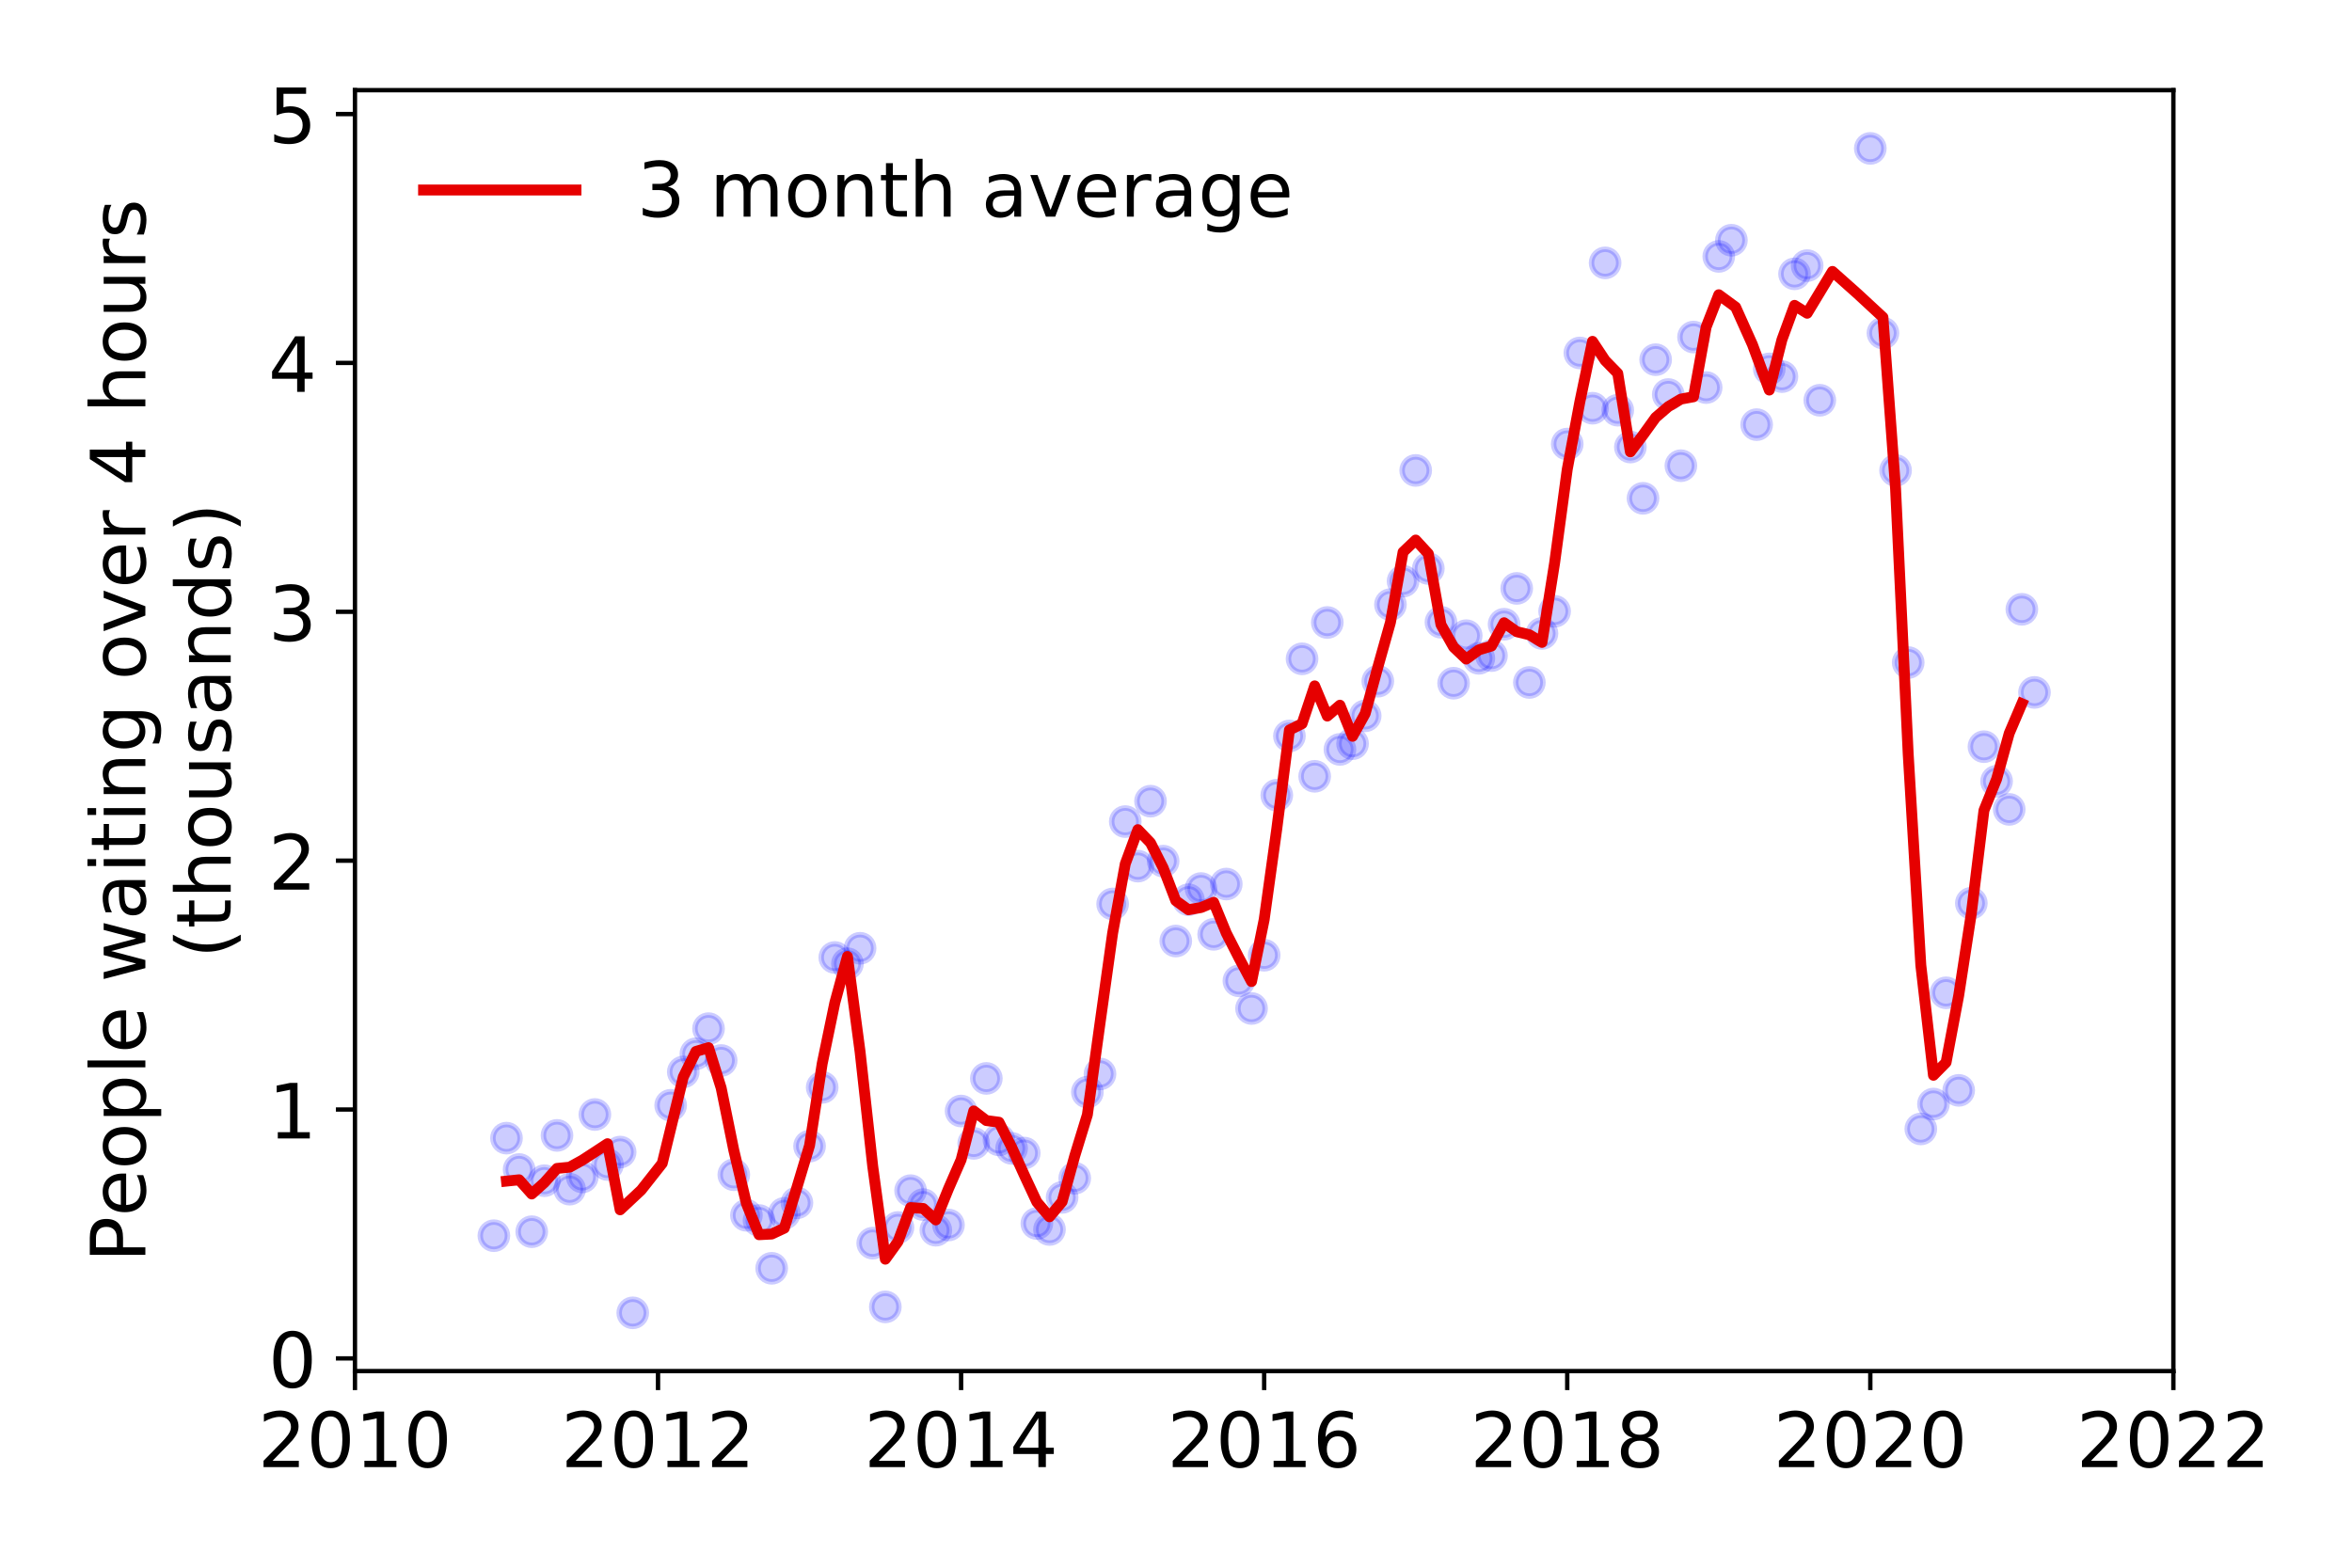 <?xml version="1.0" encoding="utf-8" standalone="no"?>
<!DOCTYPE svg PUBLIC "-//W3C//DTD SVG 1.1//EN"
  "http://www.w3.org/Graphics/SVG/1.1/DTD/svg11.dtd">
<!-- Created with matplotlib (https://matplotlib.org/) -->
<svg height="288pt" version="1.1" viewBox="0 0 432 288" width="432pt" xmlns="http://www.w3.org/2000/svg" xmlns:xlink="http://www.w3.org/1999/xlink">
 <defs>
  <style type="text/css">
*{stroke-linecap:butt;stroke-linejoin:round;}
  </style>
 </defs>
 <g id="figure_1">
  <g id="patch_1">
   <path d="M 0 288 
L 432 288 
L 432 0 
L 0 0 
z
" style="fill:#ffffff;"/>
  </g>
  <g id="axes_1">
   <g id="patch_2">
    <path d="M 65.195 251.88 
L 399.192 251.88 
L 399.192 16.566 
L 65.195 16.566 
z
" style="fill:#ffffff;"/>
   </g>
   <g id="matplotlib.axis_1">
    <g id="xtick_1">
     <g id="line2d_1">
      <defs>
       <path d="M 0 0 
L 0 3.5 
" id="m1ab5136534" style="stroke:#000000;stroke-width:0.8;"/>
      </defs>
      <g>
       <use style="stroke:#000000;stroke-width:0.8;" x="65.195" xlink:href="#m1ab5136534" y="251.88"/>
      </g>
     </g>
     <g id="text_1">
      <!-- 2010 -->
      <defs>
       <path d="M 19.188 8.297 
L 53.609 8.297 
L 53.609 0 
L 7.328 0 
L 7.328 8.297 
Q 12.938 14.109 22.625 23.891 
Q 32.328 33.688 34.812 36.531 
Q 39.547 41.844 41.422 45.531 
Q 43.312 49.219 43.312 52.781 
Q 43.312 58.594 39.234 62.25 
Q 35.156 65.922 28.609 65.922 
Q 23.969 65.922 18.812 64.312 
Q 13.672 62.703 7.812 59.422 
L 7.812 69.391 
Q 13.766 71.781 18.938 73 
Q 24.125 74.219 28.422 74.219 
Q 39.75 74.219 46.484 68.547 
Q 53.219 62.891 53.219 53.422 
Q 53.219 48.922 51.531 44.891 
Q 49.859 40.875 45.406 35.406 
Q 44.188 33.984 37.641 27.219 
Q 31.109 20.453 19.188 8.297 
z
" id="DejaVuSans-50"/>
       <path d="M 31.781 66.406 
Q 24.172 66.406 20.328 58.906 
Q 16.5 51.422 16.5 36.375 
Q 16.5 21.391 20.328 13.891 
Q 24.172 6.391 31.781 6.391 
Q 39.453 6.391 43.281 13.891 
Q 47.125 21.391 47.125 36.375 
Q 47.125 51.422 43.281 58.906 
Q 39.453 66.406 31.781 66.406 
z
M 31.781 74.219 
Q 44.047 74.219 50.516 64.516 
Q 56.984 54.828 56.984 36.375 
Q 56.984 17.969 50.516 8.266 
Q 44.047 -1.422 31.781 -1.422 
Q 19.531 -1.422 13.062 8.266 
Q 6.594 17.969 6.594 36.375 
Q 6.594 54.828 13.062 64.516 
Q 19.531 74.219 31.781 74.219 
z
" id="DejaVuSans-48"/>
       <path d="M 12.406 8.297 
L 28.516 8.297 
L 28.516 63.922 
L 10.984 60.406 
L 10.984 69.391 
L 28.422 72.906 
L 38.281 72.906 
L 38.281 8.297 
L 54.391 8.297 
L 54.391 0 
L 12.406 0 
z
" id="DejaVuSans-49"/>
      </defs>
      <g transform="translate(47.38 269.518)scale(0.14 -0.14)">
       <use xlink:href="#DejaVuSans-50"/>
       <use x="63.623" xlink:href="#DejaVuSans-48"/>
       <use x="127.246" xlink:href="#DejaVuSans-49"/>
       <use x="190.869" xlink:href="#DejaVuSans-48"/>
      </g>
     </g>
    </g>
    <g id="xtick_2">
     <g id="line2d_2">
      <g>
       <use style="stroke:#000000;stroke-width:0.8;" x="120.861" xlink:href="#m1ab5136534" y="251.88"/>
      </g>
     </g>
     <g id="text_2">
      <!-- 2012 -->
      <g transform="translate(103.046 269.518)scale(0.14 -0.14)">
       <use xlink:href="#DejaVuSans-50"/>
       <use x="63.623" xlink:href="#DejaVuSans-48"/>
       <use x="127.246" xlink:href="#DejaVuSans-49"/>
       <use x="190.869" xlink:href="#DejaVuSans-50"/>
      </g>
     </g>
    </g>
    <g id="xtick_3">
     <g id="line2d_3">
      <g>
       <use style="stroke:#000000;stroke-width:0.8;" x="176.528" xlink:href="#m1ab5136534" y="251.88"/>
      </g>
     </g>
     <g id="text_3">
      <!-- 2014 -->
      <defs>
       <path d="M 37.797 64.312 
L 12.891 25.391 
L 37.797 25.391 
z
M 35.203 72.906 
L 47.609 72.906 
L 47.609 25.391 
L 58.016 25.391 
L 58.016 17.188 
L 47.609 17.188 
L 47.609 0 
L 37.797 0 
L 37.797 17.188 
L 4.891 17.188 
L 4.891 26.703 
z
" id="DejaVuSans-52"/>
      </defs>
      <g transform="translate(158.713 269.518)scale(0.14 -0.14)">
       <use xlink:href="#DejaVuSans-50"/>
       <use x="63.623" xlink:href="#DejaVuSans-48"/>
       <use x="127.246" xlink:href="#DejaVuSans-49"/>
       <use x="190.869" xlink:href="#DejaVuSans-52"/>
      </g>
     </g>
    </g>
    <g id="xtick_4">
     <g id="line2d_4">
      <g>
       <use style="stroke:#000000;stroke-width:0.8;" x="232.194" xlink:href="#m1ab5136534" y="251.88"/>
      </g>
     </g>
     <g id="text_4">
      <!-- 2016 -->
      <defs>
       <path d="M 33.016 40.375 
Q 26.375 40.375 22.484 35.828 
Q 18.609 31.297 18.609 23.391 
Q 18.609 15.531 22.484 10.953 
Q 26.375 6.391 33.016 6.391 
Q 39.656 6.391 43.531 10.953 
Q 47.406 15.531 47.406 23.391 
Q 47.406 31.297 43.531 35.828 
Q 39.656 40.375 33.016 40.375 
z
M 52.594 71.297 
L 52.594 62.312 
Q 48.875 64.062 45.094 64.984 
Q 41.312 65.922 37.594 65.922 
Q 27.828 65.922 22.672 59.328 
Q 17.531 52.734 16.797 39.406 
Q 19.672 43.656 24.016 45.922 
Q 28.375 48.188 33.594 48.188 
Q 44.578 48.188 50.953 41.516 
Q 57.328 34.859 57.328 23.391 
Q 57.328 12.156 50.688 5.359 
Q 44.047 -1.422 33.016 -1.422 
Q 20.359 -1.422 13.672 8.266 
Q 6.984 17.969 6.984 36.375 
Q 6.984 53.656 15.188 63.938 
Q 23.391 74.219 37.203 74.219 
Q 40.922 74.219 44.703 73.484 
Q 48.484 72.75 52.594 71.297 
z
" id="DejaVuSans-54"/>
      </defs>
      <g transform="translate(214.379 269.518)scale(0.14 -0.14)">
       <use xlink:href="#DejaVuSans-50"/>
       <use x="63.623" xlink:href="#DejaVuSans-48"/>
       <use x="127.246" xlink:href="#DejaVuSans-49"/>
       <use x="190.869" xlink:href="#DejaVuSans-54"/>
      </g>
     </g>
    </g>
    <g id="xtick_5">
     <g id="line2d_5">
      <g>
       <use style="stroke:#000000;stroke-width:0.8;" x="287.86" xlink:href="#m1ab5136534" y="251.88"/>
      </g>
     </g>
     <g id="text_5">
      <!-- 2018 -->
      <defs>
       <path d="M 31.781 34.625 
Q 24.75 34.625 20.719 30.859 
Q 16.703 27.094 16.703 20.516 
Q 16.703 13.922 20.719 10.156 
Q 24.75 6.391 31.781 6.391 
Q 38.812 6.391 42.859 10.172 
Q 46.922 13.969 46.922 20.516 
Q 46.922 27.094 42.891 30.859 
Q 38.875 34.625 31.781 34.625 
z
M 21.922 38.812 
Q 15.578 40.375 12.031 44.719 
Q 8.5 49.078 8.5 55.328 
Q 8.5 64.062 14.719 69.141 
Q 20.953 74.219 31.781 74.219 
Q 42.672 74.219 48.875 69.141 
Q 55.078 64.062 55.078 55.328 
Q 55.078 49.078 51.531 44.719 
Q 48 40.375 41.703 38.812 
Q 48.828 37.156 52.797 32.312 
Q 56.781 27.484 56.781 20.516 
Q 56.781 9.906 50.312 4.234 
Q 43.844 -1.422 31.781 -1.422 
Q 19.734 -1.422 13.25 4.234 
Q 6.781 9.906 6.781 20.516 
Q 6.781 27.484 10.781 32.312 
Q 14.797 37.156 21.922 38.812 
z
M 18.312 54.391 
Q 18.312 48.734 21.844 45.562 
Q 25.391 42.391 31.781 42.391 
Q 38.141 42.391 41.719 45.562 
Q 45.312 48.734 45.312 54.391 
Q 45.312 60.062 41.719 63.234 
Q 38.141 66.406 31.781 66.406 
Q 25.391 66.406 21.844 63.234 
Q 18.312 60.062 18.312 54.391 
z
" id="DejaVuSans-56"/>
      </defs>
      <g transform="translate(270.045 269.518)scale(0.14 -0.14)">
       <use xlink:href="#DejaVuSans-50"/>
       <use x="63.623" xlink:href="#DejaVuSans-48"/>
       <use x="127.246" xlink:href="#DejaVuSans-49"/>
       <use x="190.869" xlink:href="#DejaVuSans-56"/>
      </g>
     </g>
    </g>
    <g id="xtick_6">
     <g id="line2d_6">
      <g>
       <use style="stroke:#000000;stroke-width:0.8;" x="343.526" xlink:href="#m1ab5136534" y="251.88"/>
      </g>
     </g>
     <g id="text_6">
      <!-- 2020 -->
      <g transform="translate(325.711 269.518)scale(0.14 -0.14)">
       <use xlink:href="#DejaVuSans-50"/>
       <use x="63.623" xlink:href="#DejaVuSans-48"/>
       <use x="127.246" xlink:href="#DejaVuSans-50"/>
       <use x="190.869" xlink:href="#DejaVuSans-48"/>
      </g>
     </g>
    </g>
    <g id="xtick_7">
     <g id="line2d_7">
      <g>
       <use style="stroke:#000000;stroke-width:0.8;" x="399.192" xlink:href="#m1ab5136534" y="251.88"/>
      </g>
     </g>
     <g id="text_7">
      <!-- 2022 -->
      <g transform="translate(381.377 269.518)scale(0.14 -0.14)">
       <use xlink:href="#DejaVuSans-50"/>
       <use x="63.623" xlink:href="#DejaVuSans-48"/>
       <use x="127.246" xlink:href="#DejaVuSans-50"/>
       <use x="190.869" xlink:href="#DejaVuSans-50"/>
      </g>
     </g>
    </g>
   </g>
   <g id="matplotlib.axis_2">
    <g id="ytick_1">
     <g id="line2d_8">
      <defs>
       <path d="M 0 0 
L -3.5 0 
" id="me82848bfe0" style="stroke:#000000;stroke-width:0.8;"/>
      </defs>
      <g>
       <use style="stroke:#000000;stroke-width:0.8;" x="65.195" xlink:href="#me82848bfe0" y="249.551"/>
      </g>
     </g>
     <g id="text_8">
      <!-- 0 -->
      <g transform="translate(49.288 254.869)scale(0.14 -0.14)">
       <use xlink:href="#DejaVuSans-48"/>
      </g>
     </g>
    </g>
    <g id="ytick_2">
     <g id="line2d_9">
      <g>
       <use style="stroke:#000000;stroke-width:0.8;" x="65.195" xlink:href="#me82848bfe0" y="203.831"/>
      </g>
     </g>
     <g id="text_9">
      <!-- 1 -->
      <g transform="translate(49.288 209.15)scale(0.14 -0.14)">
       <use xlink:href="#DejaVuSans-49"/>
      </g>
     </g>
    </g>
    <g id="ytick_3">
     <g id="line2d_10">
      <g>
       <use style="stroke:#000000;stroke-width:0.8;" x="65.195" xlink:href="#me82848bfe0" y="158.112"/>
      </g>
     </g>
     <g id="text_10">
      <!-- 2 -->
      <g transform="translate(49.288 163.431)scale(0.14 -0.14)">
       <use xlink:href="#DejaVuSans-50"/>
      </g>
     </g>
    </g>
    <g id="ytick_4">
     <g id="line2d_11">
      <g>
       <use style="stroke:#000000;stroke-width:0.8;" x="65.195" xlink:href="#me82848bfe0" y="112.392"/>
      </g>
     </g>
     <g id="text_11">
      <!-- 3 -->
      <defs>
       <path d="M 40.578 39.312 
Q 47.656 37.797 51.625 33 
Q 55.609 28.219 55.609 21.188 
Q 55.609 10.406 48.188 4.484 
Q 40.766 -1.422 27.094 -1.422 
Q 22.516 -1.422 17.656 -0.516 
Q 12.797 0.391 7.625 2.203 
L 7.625 11.719 
Q 11.719 9.328 16.594 8.109 
Q 21.484 6.891 26.812 6.891 
Q 36.078 6.891 40.938 10.547 
Q 45.797 14.203 45.797 21.188 
Q 45.797 27.641 41.281 31.266 
Q 36.766 34.906 28.719 34.906 
L 20.219 34.906 
L 20.219 43.016 
L 29.109 43.016 
Q 36.375 43.016 40.234 45.922 
Q 44.094 48.828 44.094 54.297 
Q 44.094 59.906 40.109 62.906 
Q 36.141 65.922 28.719 65.922 
Q 24.656 65.922 20.016 65.031 
Q 15.375 64.156 9.812 62.312 
L 9.812 71.094 
Q 15.438 72.656 20.344 73.438 
Q 25.25 74.219 29.594 74.219 
Q 40.828 74.219 47.359 69.109 
Q 53.906 64.016 53.906 55.328 
Q 53.906 49.266 50.438 45.094 
Q 46.969 40.922 40.578 39.312 
z
" id="DejaVuSans-51"/>
      </defs>
      <g transform="translate(49.288 117.711)scale(0.14 -0.14)">
       <use xlink:href="#DejaVuSans-51"/>
      </g>
     </g>
    </g>
    <g id="ytick_5">
     <g id="line2d_12">
      <g>
       <use style="stroke:#000000;stroke-width:0.8;" x="65.195" xlink:href="#me82848bfe0" y="66.673"/>
      </g>
     </g>
     <g id="text_12">
      <!-- 4 -->
      <g transform="translate(49.288 71.992)scale(0.14 -0.14)">
       <use xlink:href="#DejaVuSans-52"/>
      </g>
     </g>
    </g>
    <g id="ytick_6">
     <g id="line2d_13">
      <g>
       <use style="stroke:#000000;stroke-width:0.8;" x="65.195" xlink:href="#me82848bfe0" y="20.953"/>
      </g>
     </g>
     <g id="text_13">
      <!-- 5 -->
      <defs>
       <path d="M 10.797 72.906 
L 49.516 72.906 
L 49.516 64.594 
L 19.828 64.594 
L 19.828 46.734 
Q 21.969 47.469 24.109 47.828 
Q 26.266 48.188 28.422 48.188 
Q 40.625 48.188 47.75 41.5 
Q 54.891 34.812 54.891 23.391 
Q 54.891 11.625 47.562 5.094 
Q 40.234 -1.422 26.906 -1.422 
Q 22.312 -1.422 17.547 -0.641 
Q 12.797 0.141 7.719 1.703 
L 7.719 11.625 
Q 12.109 9.234 16.797 8.062 
Q 21.484 6.891 26.703 6.891 
Q 35.156 6.891 40.078 11.328 
Q 45.016 15.766 45.016 23.391 
Q 45.016 31 40.078 35.438 
Q 35.156 39.891 26.703 39.891 
Q 22.75 39.891 18.812 39.016 
Q 14.891 38.141 10.797 36.281 
z
" id="DejaVuSans-53"/>
      </defs>
      <g transform="translate(49.288 26.272)scale(0.14 -0.14)">
       <use xlink:href="#DejaVuSans-53"/>
      </g>
     </g>
    </g>
    <g id="text_14">
     <!-- People waiting over 4 hours -->
     <defs>
      <path d="M 19.672 64.797 
L 19.672 37.406 
L 32.078 37.406 
Q 38.969 37.406 42.719 40.969 
Q 46.484 44.531 46.484 51.125 
Q 46.484 57.672 42.719 61.234 
Q 38.969 64.797 32.078 64.797 
z
M 9.812 72.906 
L 32.078 72.906 
Q 44.344 72.906 50.609 67.359 
Q 56.891 61.812 56.891 51.125 
Q 56.891 40.328 50.609 34.812 
Q 44.344 29.297 32.078 29.297 
L 19.672 29.297 
L 19.672 0 
L 9.812 0 
z
" id="DejaVuSans-80"/>
      <path d="M 56.203 29.594 
L 56.203 25.203 
L 14.891 25.203 
Q 15.484 15.922 20.484 11.062 
Q 25.484 6.203 34.422 6.203 
Q 39.594 6.203 44.453 7.469 
Q 49.312 8.734 54.109 11.281 
L 54.109 2.781 
Q 49.266 0.734 44.188 -0.344 
Q 39.109 -1.422 33.891 -1.422 
Q 20.797 -1.422 13.156 6.188 
Q 5.516 13.812 5.516 26.812 
Q 5.516 40.234 12.766 48.109 
Q 20.016 56 32.328 56 
Q 43.359 56 49.781 48.891 
Q 56.203 41.797 56.203 29.594 
z
M 47.219 32.234 
Q 47.125 39.594 43.094 43.984 
Q 39.062 48.391 32.422 48.391 
Q 24.906 48.391 20.391 44.141 
Q 15.875 39.891 15.188 32.172 
z
" id="DejaVuSans-101"/>
      <path d="M 30.609 48.391 
Q 23.391 48.391 19.188 42.75 
Q 14.984 37.109 14.984 27.297 
Q 14.984 17.484 19.156 11.844 
Q 23.344 6.203 30.609 6.203 
Q 37.797 6.203 41.984 11.859 
Q 46.188 17.531 46.188 27.297 
Q 46.188 37.016 41.984 42.703 
Q 37.797 48.391 30.609 48.391 
z
M 30.609 56 
Q 42.328 56 49.016 48.375 
Q 55.719 40.766 55.719 27.297 
Q 55.719 13.875 49.016 6.219 
Q 42.328 -1.422 30.609 -1.422 
Q 18.844 -1.422 12.172 6.219 
Q 5.516 13.875 5.516 27.297 
Q 5.516 40.766 12.172 48.375 
Q 18.844 56 30.609 56 
z
" id="DejaVuSans-111"/>
      <path d="M 18.109 8.203 
L 18.109 -20.797 
L 9.078 -20.797 
L 9.078 54.688 
L 18.109 54.688 
L 18.109 46.391 
Q 20.953 51.266 25.266 53.625 
Q 29.594 56 35.594 56 
Q 45.562 56 51.781 48.094 
Q 58.016 40.188 58.016 27.297 
Q 58.016 14.406 51.781 6.484 
Q 45.562 -1.422 35.594 -1.422 
Q 29.594 -1.422 25.266 0.953 
Q 20.953 3.328 18.109 8.203 
z
M 48.688 27.297 
Q 48.688 37.203 44.609 42.844 
Q 40.531 48.484 33.406 48.484 
Q 26.266 48.484 22.188 42.844 
Q 18.109 37.203 18.109 27.297 
Q 18.109 17.391 22.188 11.75 
Q 26.266 6.109 33.406 6.109 
Q 40.531 6.109 44.609 11.75 
Q 48.688 17.391 48.688 27.297 
z
" id="DejaVuSans-112"/>
      <path d="M 9.422 75.984 
L 18.406 75.984 
L 18.406 0 
L 9.422 0 
z
" id="DejaVuSans-108"/>
      <path id="DejaVuSans-32"/>
      <path d="M 4.203 54.688 
L 13.188 54.688 
L 24.422 12.016 
L 35.594 54.688 
L 46.188 54.688 
L 57.422 12.016 
L 68.609 54.688 
L 77.594 54.688 
L 63.281 0 
L 52.688 0 
L 40.922 44.828 
L 29.109 0 
L 18.5 0 
z
" id="DejaVuSans-119"/>
      <path d="M 34.281 27.484 
Q 23.391 27.484 19.188 25 
Q 14.984 22.516 14.984 16.5 
Q 14.984 11.719 18.141 8.906 
Q 21.297 6.109 26.703 6.109 
Q 34.188 6.109 38.703 11.406 
Q 43.219 16.703 43.219 25.484 
L 43.219 27.484 
z
M 52.203 31.203 
L 52.203 0 
L 43.219 0 
L 43.219 8.297 
Q 40.141 3.328 35.547 0.953 
Q 30.953 -1.422 24.312 -1.422 
Q 15.922 -1.422 10.953 3.297 
Q 6 8.016 6 15.922 
Q 6 25.141 12.172 29.828 
Q 18.359 34.516 30.609 34.516 
L 43.219 34.516 
L 43.219 35.406 
Q 43.219 41.609 39.141 45 
Q 35.062 48.391 27.688 48.391 
Q 23 48.391 18.547 47.266 
Q 14.109 46.141 10.016 43.891 
L 10.016 52.203 
Q 14.938 54.109 19.578 55.047 
Q 24.219 56 28.609 56 
Q 40.484 56 46.344 49.844 
Q 52.203 43.703 52.203 31.203 
z
" id="DejaVuSans-97"/>
      <path d="M 9.422 54.688 
L 18.406 54.688 
L 18.406 0 
L 9.422 0 
z
M 9.422 75.984 
L 18.406 75.984 
L 18.406 64.594 
L 9.422 64.594 
z
" id="DejaVuSans-105"/>
      <path d="M 18.312 70.219 
L 18.312 54.688 
L 36.812 54.688 
L 36.812 47.703 
L 18.312 47.703 
L 18.312 18.016 
Q 18.312 11.328 20.141 9.422 
Q 21.969 7.516 27.594 7.516 
L 36.812 7.516 
L 36.812 0 
L 27.594 0 
Q 17.188 0 13.234 3.875 
Q 9.281 7.766 9.281 18.016 
L 9.281 47.703 
L 2.688 47.703 
L 2.688 54.688 
L 9.281 54.688 
L 9.281 70.219 
z
" id="DejaVuSans-116"/>
      <path d="M 54.891 33.016 
L 54.891 0 
L 45.906 0 
L 45.906 32.719 
Q 45.906 40.484 42.875 44.328 
Q 39.844 48.188 33.797 48.188 
Q 26.516 48.188 22.312 43.547 
Q 18.109 38.922 18.109 30.906 
L 18.109 0 
L 9.078 0 
L 9.078 54.688 
L 18.109 54.688 
L 18.109 46.188 
Q 21.344 51.125 25.703 53.562 
Q 30.078 56 35.797 56 
Q 45.219 56 50.047 50.172 
Q 54.891 44.344 54.891 33.016 
z
" id="DejaVuSans-110"/>
      <path d="M 45.406 27.984 
Q 45.406 37.75 41.375 43.109 
Q 37.359 48.484 30.078 48.484 
Q 22.859 48.484 18.828 43.109 
Q 14.797 37.75 14.797 27.984 
Q 14.797 18.266 18.828 12.891 
Q 22.859 7.516 30.078 7.516 
Q 37.359 7.516 41.375 12.891 
Q 45.406 18.266 45.406 27.984 
z
M 54.391 6.781 
Q 54.391 -7.172 48.188 -13.984 
Q 42 -20.797 29.203 -20.797 
Q 24.469 -20.797 20.266 -20.094 
Q 16.062 -19.391 12.109 -17.922 
L 12.109 -9.188 
Q 16.062 -11.328 19.922 -12.344 
Q 23.781 -13.375 27.781 -13.375 
Q 36.625 -13.375 41.016 -8.766 
Q 45.406 -4.156 45.406 5.172 
L 45.406 9.625 
Q 42.625 4.781 38.281 2.391 
Q 33.938 0 27.875 0 
Q 17.828 0 11.672 7.656 
Q 5.516 15.328 5.516 27.984 
Q 5.516 40.672 11.672 48.328 
Q 17.828 56 27.875 56 
Q 33.938 56 38.281 53.609 
Q 42.625 51.219 45.406 46.391 
L 45.406 54.688 
L 54.391 54.688 
z
" id="DejaVuSans-103"/>
      <path d="M 2.984 54.688 
L 12.5 54.688 
L 29.594 8.797 
L 46.688 54.688 
L 56.203 54.688 
L 35.688 0 
L 23.484 0 
z
" id="DejaVuSans-118"/>
      <path d="M 41.109 46.297 
Q 39.594 47.172 37.812 47.578 
Q 36.031 48 33.891 48 
Q 26.266 48 22.188 43.047 
Q 18.109 38.094 18.109 28.812 
L 18.109 0 
L 9.078 0 
L 9.078 54.688 
L 18.109 54.688 
L 18.109 46.188 
Q 20.953 51.172 25.484 53.578 
Q 30.031 56 36.531 56 
Q 37.453 56 38.578 55.875 
Q 39.703 55.766 41.062 55.516 
z
" id="DejaVuSans-114"/>
      <path d="M 54.891 33.016 
L 54.891 0 
L 45.906 0 
L 45.906 32.719 
Q 45.906 40.484 42.875 44.328 
Q 39.844 48.188 33.797 48.188 
Q 26.516 48.188 22.312 43.547 
Q 18.109 38.922 18.109 30.906 
L 18.109 0 
L 9.078 0 
L 9.078 75.984 
L 18.109 75.984 
L 18.109 46.188 
Q 21.344 51.125 25.703 53.562 
Q 30.078 56 35.797 56 
Q 45.219 56 50.047 50.172 
Q 54.891 44.344 54.891 33.016 
z
" id="DejaVuSans-104"/>
      <path d="M 8.5 21.578 
L 8.5 54.688 
L 17.484 54.688 
L 17.484 21.922 
Q 17.484 14.156 20.5 10.266 
Q 23.531 6.391 29.594 6.391 
Q 36.859 6.391 41.078 11.031 
Q 45.312 15.672 45.312 23.688 
L 45.312 54.688 
L 54.297 54.688 
L 54.297 0 
L 45.312 0 
L 45.312 8.406 
Q 42.047 3.422 37.719 1 
Q 33.406 -1.422 27.688 -1.422 
Q 18.266 -1.422 13.375 4.438 
Q 8.5 10.297 8.5 21.578 
z
M 31.109 56 
z
" id="DejaVuSans-117"/>
      <path d="M 44.281 53.078 
L 44.281 44.578 
Q 40.484 46.531 36.375 47.5 
Q 32.281 48.484 27.875 48.484 
Q 21.188 48.484 17.844 46.438 
Q 14.5 44.391 14.5 40.281 
Q 14.5 37.156 16.891 35.375 
Q 19.281 33.594 26.516 31.984 
L 29.594 31.297 
Q 39.156 29.25 43.188 25.516 
Q 47.219 21.781 47.219 15.094 
Q 47.219 7.469 41.188 3.016 
Q 35.156 -1.422 24.609 -1.422 
Q 20.219 -1.422 15.453 -0.562 
Q 10.688 0.297 5.422 2 
L 5.422 11.281 
Q 10.406 8.688 15.234 7.391 
Q 20.062 6.109 24.812 6.109 
Q 31.156 6.109 34.562 8.281 
Q 37.984 10.453 37.984 14.406 
Q 37.984 18.062 35.516 20.016 
Q 33.062 21.969 24.703 23.781 
L 21.578 24.516 
Q 13.234 26.266 9.516 29.906 
Q 5.812 33.547 5.812 39.891 
Q 5.812 47.609 11.281 51.797 
Q 16.75 56 26.812 56 
Q 31.781 56 36.172 55.266 
Q 40.578 54.547 44.281 53.078 
z
" id="DejaVuSans-115"/>
     </defs>
     <g transform="translate(26.699 231.898)rotate(-90)scale(0.14 -0.14)">
      <use xlink:href="#DejaVuSans-80"/>
      <use x="60.256" xlink:href="#DejaVuSans-101"/>
      <use x="121.779" xlink:href="#DejaVuSans-111"/>
      <use x="182.961" xlink:href="#DejaVuSans-112"/>
      <use x="246.438" xlink:href="#DejaVuSans-108"/>
      <use x="274.221" xlink:href="#DejaVuSans-101"/>
      <use x="335.744" xlink:href="#DejaVuSans-32"/>
      <use x="367.531" xlink:href="#DejaVuSans-119"/>
      <use x="449.318" xlink:href="#DejaVuSans-97"/>
      <use x="510.598" xlink:href="#DejaVuSans-105"/>
      <use x="538.381" xlink:href="#DejaVuSans-116"/>
      <use x="577.59" xlink:href="#DejaVuSans-105"/>
      <use x="605.373" xlink:href="#DejaVuSans-110"/>
      <use x="668.752" xlink:href="#DejaVuSans-103"/>
      <use x="732.229" xlink:href="#DejaVuSans-32"/>
      <use x="764.016" xlink:href="#DejaVuSans-111"/>
      <use x="825.197" xlink:href="#DejaVuSans-118"/>
      <use x="884.377" xlink:href="#DejaVuSans-101"/>
      <use x="945.9" xlink:href="#DejaVuSans-114"/>
      <use x="987.014" xlink:href="#DejaVuSans-32"/>
      <use x="1018.801" xlink:href="#DejaVuSans-52"/>
      <use x="1082.424" xlink:href="#DejaVuSans-32"/>
      <use x="1114.211" xlink:href="#DejaVuSans-104"/>
      <use x="1177.59" xlink:href="#DejaVuSans-111"/>
      <use x="1238.771" xlink:href="#DejaVuSans-117"/>
      <use x="1302.15" xlink:href="#DejaVuSans-114"/>
      <use x="1343.264" xlink:href="#DejaVuSans-115"/>
     </g>
     <!-- (thousands) -->
     <defs>
      <path d="M 31 75.875 
Q 24.469 64.656 21.281 53.656 
Q 18.109 42.672 18.109 31.391 
Q 18.109 20.125 21.312 9.062 
Q 24.516 -2 31 -13.188 
L 23.188 -13.188 
Q 15.875 -1.703 12.234 9.375 
Q 8.594 20.453 8.594 31.391 
Q 8.594 42.281 12.203 53.312 
Q 15.828 64.359 23.188 75.875 
z
" id="DejaVuSans-40"/>
      <path d="M 45.406 46.391 
L 45.406 75.984 
L 54.391 75.984 
L 54.391 0 
L 45.406 0 
L 45.406 8.203 
Q 42.578 3.328 38.25 0.953 
Q 33.938 -1.422 27.875 -1.422 
Q 17.969 -1.422 11.734 6.484 
Q 5.516 14.406 5.516 27.297 
Q 5.516 40.188 11.734 48.094 
Q 17.969 56 27.875 56 
Q 33.938 56 38.25 53.625 
Q 42.578 51.266 45.406 46.391 
z
M 14.797 27.297 
Q 14.797 17.391 18.875 11.75 
Q 22.953 6.109 30.078 6.109 
Q 37.203 6.109 41.297 11.75 
Q 45.406 17.391 45.406 27.297 
Q 45.406 37.203 41.297 42.844 
Q 37.203 48.484 30.078 48.484 
Q 22.953 48.484 18.875 42.844 
Q 14.797 37.203 14.797 27.297 
z
" id="DejaVuSans-100"/>
      <path d="M 8.016 75.875 
L 15.828 75.875 
Q 23.141 64.359 26.781 53.312 
Q 30.422 42.281 30.422 31.391 
Q 30.422 20.453 26.781 9.375 
Q 23.141 -1.703 15.828 -13.188 
L 8.016 -13.188 
Q 14.5 -2 17.703 9.062 
Q 20.906 20.125 20.906 31.391 
Q 20.906 42.672 17.703 53.656 
Q 14.5 64.656 8.016 75.875 
z
" id="DejaVuSans-41"/>
     </defs>
     <g transform="translate(42.376 176.048)rotate(-90)scale(0.14 -0.14)">
      <use xlink:href="#DejaVuSans-40"/>
      <use x="39.014" xlink:href="#DejaVuSans-116"/>
      <use x="78.223" xlink:href="#DejaVuSans-104"/>
      <use x="141.602" xlink:href="#DejaVuSans-111"/>
      <use x="202.783" xlink:href="#DejaVuSans-117"/>
      <use x="266.162" xlink:href="#DejaVuSans-115"/>
      <use x="318.262" xlink:href="#DejaVuSans-97"/>
      <use x="379.541" xlink:href="#DejaVuSans-110"/>
      <use x="442.92" xlink:href="#DejaVuSans-100"/>
      <use x="506.396" xlink:href="#DejaVuSans-115"/>
      <use x="558.496" xlink:href="#DejaVuSans-41"/>
     </g>
    </g>
   </g>
   <g id="line2d_14">
    <defs>
     <path d="M 0 2.5 
C 0.663 2.5 1.299 2.237 1.768 1.768 
C 2.237 1.299 2.5 0.663 2.5 0 
C 2.5 -0.663 2.237 -1.299 1.768 -1.768 
C 1.299 -2.237 0.663 -2.5 0 -2.5 
C -0.663 -2.5 -1.299 -2.237 -1.768 -1.768 
C -2.237 -1.299 -2.5 -0.663 -2.5 0 
C -2.5 0.663 -2.237 1.299 -1.768 1.768 
C -1.299 2.237 -0.663 2.5 0 2.5 
z
" id="mced0ce2b3f" style="stroke:#0000ff;stroke-opacity:0.2;"/>
    </defs>
    <g clip-path="url(#p71450c7a03)">
     <use style="fill:#0000ff;fill-opacity:0.2;stroke:#0000ff;stroke-opacity:0.2;" x="373.679" xlink:href="#mced0ce2b3f" y="127.205"/>
     <use style="fill:#0000ff;fill-opacity:0.2;stroke:#0000ff;stroke-opacity:0.2;" x="371.359" xlink:href="#mced0ce2b3f" y="111.935"/>
     <use style="fill:#0000ff;fill-opacity:0.2;stroke:#0000ff;stroke-opacity:0.2;" x="369.04" xlink:href="#mced0ce2b3f" y="148.693"/>
     <use style="fill:#0000ff;fill-opacity:0.2;stroke:#0000ff;stroke-opacity:0.2;" x="366.721" xlink:href="#mced0ce2b3f" y="143.527"/>
     <use style="fill:#0000ff;fill-opacity:0.2;stroke:#0000ff;stroke-opacity:0.2;" x="364.401" xlink:href="#mced0ce2b3f" y="137.172"/>
     <use style="fill:#0000ff;fill-opacity:0.2;stroke:#0000ff;stroke-opacity:0.2;" x="362.082" xlink:href="#mced0ce2b3f" y="165.93"/>
     <use style="fill:#0000ff;fill-opacity:0.2;stroke:#0000ff;stroke-opacity:0.2;" x="359.762" xlink:href="#mced0ce2b3f" y="200.311"/>
     <use style="fill:#0000ff;fill-opacity:0.2;stroke:#0000ff;stroke-opacity:0.2;" x="357.443" xlink:href="#mced0ce2b3f" y="182.389"/>
     <use style="fill:#0000ff;fill-opacity:0.2;stroke:#0000ff;stroke-opacity:0.2;" x="355.123" xlink:href="#mced0ce2b3f" y="202.825"/>
     <use style="fill:#0000ff;fill-opacity:0.2;stroke:#0000ff;stroke-opacity:0.2;" x="352.804" xlink:href="#mced0ce2b3f" y="207.397"/>
     <use style="fill:#0000ff;fill-opacity:0.2;stroke:#0000ff;stroke-opacity:0.2;" x="350.485" xlink:href="#mced0ce2b3f" y="121.719"/>
     <use style="fill:#0000ff;fill-opacity:0.2;stroke:#0000ff;stroke-opacity:0.2;" x="348.165" xlink:href="#mced0ce2b3f" y="86.423"/>
     <use style="fill:#0000ff;fill-opacity:0.2;stroke:#0000ff;stroke-opacity:0.2;" x="345.846" xlink:href="#mced0ce2b3f" y="61.186"/>
     <use style="fill:#0000ff;fill-opacity:0.2;stroke:#0000ff;stroke-opacity:0.2;" x="343.526" xlink:href="#mced0ce2b3f" y="27.262"/>
     <use style="fill:#0000ff;fill-opacity:0.2;stroke:#0000ff;stroke-opacity:0.2;" x="334.249" xlink:href="#mced0ce2b3f" y="73.531"/>
     <use style="fill:#0000ff;fill-opacity:0.2;stroke:#0000ff;stroke-opacity:0.2;" x="331.929" xlink:href="#mced0ce2b3f" y="48.796"/>
     <use style="fill:#0000ff;fill-opacity:0.2;stroke:#0000ff;stroke-opacity:0.2;" x="329.61" xlink:href="#mced0ce2b3f" y="50.305"/>
     <use style="fill:#0000ff;fill-opacity:0.2;stroke:#0000ff;stroke-opacity:0.2;" x="327.29" xlink:href="#mced0ce2b3f" y="69.187"/>
     <use style="fill:#0000ff;fill-opacity:0.2;stroke:#0000ff;stroke-opacity:0.2;" x="324.971" xlink:href="#mced0ce2b3f" y="67.77"/>
     <use style="fill:#0000ff;fill-opacity:0.2;stroke:#0000ff;stroke-opacity:0.2;" x="322.651" xlink:href="#mced0ce2b3f" y="78.011"/>
     <use style="fill:#0000ff;fill-opacity:0.2;stroke:#0000ff;stroke-opacity:0.2;" x="318.013" xlink:href="#mced0ce2b3f" y="44.133"/>
     <use style="fill:#0000ff;fill-opacity:0.2;stroke:#0000ff;stroke-opacity:0.2;" x="315.693" xlink:href="#mced0ce2b3f" y="47.105"/>
     <use style="fill:#0000ff;fill-opacity:0.2;stroke:#0000ff;stroke-opacity:0.2;" x="313.374" xlink:href="#mced0ce2b3f" y="71.199"/>
     <use style="fill:#0000ff;fill-opacity:0.2;stroke:#0000ff;stroke-opacity:0.2;" x="311.054" xlink:href="#mced0ce2b3f" y="61.918"/>
     <use style="fill:#0000ff;fill-opacity:0.2;stroke:#0000ff;stroke-opacity:0.2;" x="308.735" xlink:href="#mced0ce2b3f" y="85.555"/>
     <use style="fill:#0000ff;fill-opacity:0.2;stroke:#0000ff;stroke-opacity:0.2;" x="306.415" xlink:href="#mced0ce2b3f" y="72.479"/>
     <use style="fill:#0000ff;fill-opacity:0.2;stroke:#0000ff;stroke-opacity:0.2;" x="304.096" xlink:href="#mced0ce2b3f" y="66.078"/>
     <use style="fill:#0000ff;fill-opacity:0.2;stroke:#0000ff;stroke-opacity:0.2;" x="301.777" xlink:href="#mced0ce2b3f" y="91.544"/>
     <use style="fill:#0000ff;fill-opacity:0.2;stroke:#0000ff;stroke-opacity:0.2;" x="299.457" xlink:href="#mced0ce2b3f" y="82.126"/>
     <use style="fill:#0000ff;fill-opacity:0.2;stroke:#0000ff;stroke-opacity:0.2;" x="297.138" xlink:href="#mced0ce2b3f" y="75.359"/>
     <use style="fill:#0000ff;fill-opacity:0.2;stroke:#0000ff;stroke-opacity:0.2;" x="294.818" xlink:href="#mced0ce2b3f" y="48.293"/>
     <use style="fill:#0000ff;fill-opacity:0.2;stroke:#0000ff;stroke-opacity:0.2;" x="292.499" xlink:href="#mced0ce2b3f" y="74.994"/>
     <use style="fill:#0000ff;fill-opacity:0.2;stroke:#0000ff;stroke-opacity:0.2;" x="290.179" xlink:href="#mced0ce2b3f" y="64.844"/>
     <use style="fill:#0000ff;fill-opacity:0.2;stroke:#0000ff;stroke-opacity:0.2;" x="287.86" xlink:href="#mced0ce2b3f" y="81.577"/>
     <use style="fill:#0000ff;fill-opacity:0.2;stroke:#0000ff;stroke-opacity:0.2;" x="285.541" xlink:href="#mced0ce2b3f" y="112.301"/>
     <use style="fill:#0000ff;fill-opacity:0.2;stroke:#0000ff;stroke-opacity:0.2;" x="283.221" xlink:href="#mced0ce2b3f" y="116.37"/>
     <use style="fill:#0000ff;fill-opacity:0.2;stroke:#0000ff;stroke-opacity:0.2;" x="280.902" xlink:href="#mced0ce2b3f" y="125.376"/>
     <use style="fill:#0000ff;fill-opacity:0.2;stroke:#0000ff;stroke-opacity:0.2;" x="278.582" xlink:href="#mced0ce2b3f" y="108.095"/>
     <use style="fill:#0000ff;fill-opacity:0.2;stroke:#0000ff;stroke-opacity:0.2;" x="276.263" xlink:href="#mced0ce2b3f" y="114.678"/>
     <use style="fill:#0000ff;fill-opacity:0.2;stroke:#0000ff;stroke-opacity:0.2;" x="273.943" xlink:href="#mced0ce2b3f" y="120.439"/>
     <use style="fill:#0000ff;fill-opacity:0.2;stroke:#0000ff;stroke-opacity:0.2;" x="271.624" xlink:href="#mced0ce2b3f" y="120.942"/>
     <use style="fill:#0000ff;fill-opacity:0.2;stroke:#0000ff;stroke-opacity:0.2;" x="269.305" xlink:href="#mced0ce2b3f" y="116.781"/>
     <use style="fill:#0000ff;fill-opacity:0.2;stroke:#0000ff;stroke-opacity:0.2;" x="266.985" xlink:href="#mced0ce2b3f" y="125.514"/>
     <use style="fill:#0000ff;fill-opacity:0.2;stroke:#0000ff;stroke-opacity:0.2;" x="264.666" xlink:href="#mced0ce2b3f" y="114.312"/>
     <use style="fill:#0000ff;fill-opacity:0.2;stroke:#0000ff;stroke-opacity:0.2;" x="262.346" xlink:href="#mced0ce2b3f" y="104.437"/>
     <use style="fill:#0000ff;fill-opacity:0.2;stroke:#0000ff;stroke-opacity:0.2;" x="260.027" xlink:href="#mced0ce2b3f" y="86.423"/>
     <use style="fill:#0000ff;fill-opacity:0.2;stroke:#0000ff;stroke-opacity:0.2;" x="257.707" xlink:href="#mced0ce2b3f" y="106.769"/>
     <use style="fill:#0000ff;fill-opacity:0.2;stroke:#0000ff;stroke-opacity:0.2;" x="255.388" xlink:href="#mced0ce2b3f" y="111.066"/>
     <use style="fill:#0000ff;fill-opacity:0.2;stroke:#0000ff;stroke-opacity:0.2;" x="253.069" xlink:href="#mced0ce2b3f" y="125.148"/>
     <use style="fill:#0000ff;fill-opacity:0.2;stroke:#0000ff;stroke-opacity:0.2;" x="250.749" xlink:href="#mced0ce2b3f" y="131.503"/>
     <use style="fill:#0000ff;fill-opacity:0.2;stroke:#0000ff;stroke-opacity:0.2;" x="248.43" xlink:href="#mced0ce2b3f" y="136.623"/>
     <use style="fill:#0000ff;fill-opacity:0.2;stroke:#0000ff;stroke-opacity:0.2;" x="246.11" xlink:href="#mced0ce2b3f" y="137.675"/>
     <use style="fill:#0000ff;fill-opacity:0.2;stroke:#0000ff;stroke-opacity:0.2;" x="243.791" xlink:href="#mced0ce2b3f" y="114.358"/>
     <use style="fill:#0000ff;fill-opacity:0.2;stroke:#0000ff;stroke-opacity:0.2;" x="241.471" xlink:href="#mced0ce2b3f" y="142.613"/>
     <use style="fill:#0000ff;fill-opacity:0.2;stroke:#0000ff;stroke-opacity:0.2;" x="239.152" xlink:href="#mced0ce2b3f" y="121.033"/>
     <use style="fill:#0000ff;fill-opacity:0.2;stroke:#0000ff;stroke-opacity:0.2;" x="236.833" xlink:href="#mced0ce2b3f" y="135.206"/>
     <use style="fill:#0000ff;fill-opacity:0.2;stroke:#0000ff;stroke-opacity:0.2;" x="234.513" xlink:href="#mced0ce2b3f" y="146.087"/>
     <use style="fill:#0000ff;fill-opacity:0.2;stroke:#0000ff;stroke-opacity:0.2;" x="232.194" xlink:href="#mced0ce2b3f" y="175.485"/>
     <use style="fill:#0000ff;fill-opacity:0.2;stroke:#0000ff;stroke-opacity:0.2;" x="229.874" xlink:href="#mced0ce2b3f" y="185.269"/>
     <use style="fill:#0000ff;fill-opacity:0.2;stroke:#0000ff;stroke-opacity:0.2;" x="227.555" xlink:href="#mced0ce2b3f" y="180.194"/>
     <use style="fill:#0000ff;fill-opacity:0.2;stroke:#0000ff;stroke-opacity:0.2;" x="225.235" xlink:href="#mced0ce2b3f" y="162.409"/>
     <use style="fill:#0000ff;fill-opacity:0.2;stroke:#0000ff;stroke-opacity:0.2;" x="222.916" xlink:href="#mced0ce2b3f" y="171.645"/>
     <use style="fill:#0000ff;fill-opacity:0.2;stroke:#0000ff;stroke-opacity:0.2;" x="220.597" xlink:href="#mced0ce2b3f" y="163.232"/>
     <use style="fill:#0000ff;fill-opacity:0.2;stroke:#0000ff;stroke-opacity:0.2;" x="218.277" xlink:href="#mced0ce2b3f" y="165.29"/>
     <use style="fill:#0000ff;fill-opacity:0.2;stroke:#0000ff;stroke-opacity:0.2;" x="215.958" xlink:href="#mced0ce2b3f" y="172.879"/>
     <use style="fill:#0000ff;fill-opacity:0.2;stroke:#0000ff;stroke-opacity:0.2;" x="213.638" xlink:href="#mced0ce2b3f" y="158.203"/>
     <use style="fill:#0000ff;fill-opacity:0.2;stroke:#0000ff;stroke-opacity:0.2;" x="211.319" xlink:href="#mced0ce2b3f" y="147.185"/>
     <use style="fill:#0000ff;fill-opacity:0.2;stroke:#0000ff;stroke-opacity:0.2;" x="208.999" xlink:href="#mced0ce2b3f" y="159.117"/>
     <use style="fill:#0000ff;fill-opacity:0.2;stroke:#0000ff;stroke-opacity:0.2;" x="206.68" xlink:href="#mced0ce2b3f" y="150.934"/>
     <use style="fill:#0000ff;fill-opacity:0.2;stroke:#0000ff;stroke-opacity:0.2;" x="204.361" xlink:href="#mced0ce2b3f" y="166.067"/>
     <use style="fill:#0000ff;fill-opacity:0.2;stroke:#0000ff;stroke-opacity:0.2;" x="202.041" xlink:href="#mced0ce2b3f" y="197.293"/>
     <use style="fill:#0000ff;fill-opacity:0.2;stroke:#0000ff;stroke-opacity:0.2;" x="199.722" xlink:href="#mced0ce2b3f" y="200.631"/>
     <use style="fill:#0000ff;fill-opacity:0.2;stroke:#0000ff;stroke-opacity:0.2;" x="197.402" xlink:href="#mced0ce2b3f" y="216.45"/>
     <use style="fill:#0000ff;fill-opacity:0.2;stroke:#0000ff;stroke-opacity:0.2;" x="195.083" xlink:href="#mced0ce2b3f" y="219.97"/>
     <use style="fill:#0000ff;fill-opacity:0.2;stroke:#0000ff;stroke-opacity:0.2;" x="192.763" xlink:href="#mced0ce2b3f" y="225.868"/>
     <use style="fill:#0000ff;fill-opacity:0.2;stroke:#0000ff;stroke-opacity:0.2;" x="190.444" xlink:href="#mced0ce2b3f" y="224.771"/>
     <use style="fill:#0000ff;fill-opacity:0.2;stroke:#0000ff;stroke-opacity:0.2;" x="188.125" xlink:href="#mced0ce2b3f" y="211.832"/>
     <use style="fill:#0000ff;fill-opacity:0.2;stroke:#0000ff;stroke-opacity:0.2;" x="185.805" xlink:href="#mced0ce2b3f" y="210.963"/>
     <use style="fill:#0000ff;fill-opacity:0.2;stroke:#0000ff;stroke-opacity:0.2;" x="183.486" xlink:href="#mced0ce2b3f" y="209.409"/>
     <use style="fill:#0000ff;fill-opacity:0.2;stroke:#0000ff;stroke-opacity:0.2;" x="181.166" xlink:href="#mced0ce2b3f" y="198.116"/>
     <use style="fill:#0000ff;fill-opacity:0.2;stroke:#0000ff;stroke-opacity:0.2;" x="178.847" xlink:href="#mced0ce2b3f" y="210.049"/>
     <use style="fill:#0000ff;fill-opacity:0.2;stroke:#0000ff;stroke-opacity:0.2;" x="176.528" xlink:href="#mced0ce2b3f" y="204.105"/>
     <use style="fill:#0000ff;fill-opacity:0.2;stroke:#0000ff;stroke-opacity:0.2;" x="174.208" xlink:href="#mced0ce2b3f" y="225.045"/>
     <use style="fill:#0000ff;fill-opacity:0.2;stroke:#0000ff;stroke-opacity:0.2;" x="171.889" xlink:href="#mced0ce2b3f" y="226.005"/>
     <use style="fill:#0000ff;fill-opacity:0.2;stroke:#0000ff;stroke-opacity:0.2;" x="169.569" xlink:href="#mced0ce2b3f" y="221.296"/>
     <use style="fill:#0000ff;fill-opacity:0.2;stroke:#0000ff;stroke-opacity:0.2;" x="167.25" xlink:href="#mced0ce2b3f" y="218.736"/>
     <use style="fill:#0000ff;fill-opacity:0.2;stroke:#0000ff;stroke-opacity:0.2;" x="164.93" xlink:href="#mced0ce2b3f" y="225.502"/>
     <use style="fill:#0000ff;fill-opacity:0.2;stroke:#0000ff;stroke-opacity:0.2;" x="162.611" xlink:href="#mced0ce2b3f" y="240.087"/>
     <use style="fill:#0000ff;fill-opacity:0.2;stroke:#0000ff;stroke-opacity:0.2;" x="160.292" xlink:href="#mced0ce2b3f" y="228.382"/>
     <use style="fill:#0000ff;fill-opacity:0.2;stroke:#0000ff;stroke-opacity:0.2;" x="157.972" xlink:href="#mced0ce2b3f" y="174.205"/>
     <use style="fill:#0000ff;fill-opacity:0.2;stroke:#0000ff;stroke-opacity:0.2;" x="155.653" xlink:href="#mced0ce2b3f" y="177.04"/>
     <use style="fill:#0000ff;fill-opacity:0.2;stroke:#0000ff;stroke-opacity:0.2;" x="153.333" xlink:href="#mced0ce2b3f" y="175.897"/>
     <use style="fill:#0000ff;fill-opacity:0.2;stroke:#0000ff;stroke-opacity:0.2;" x="151.014" xlink:href="#mced0ce2b3f" y="199.762"/>
     <use style="fill:#0000ff;fill-opacity:0.2;stroke:#0000ff;stroke-opacity:0.2;" x="148.694" xlink:href="#mced0ce2b3f" y="210.552"/>
     <use style="fill:#0000ff;fill-opacity:0.2;stroke:#0000ff;stroke-opacity:0.2;" x="146.375" xlink:href="#mced0ce2b3f" y="220.976"/>
     <use style="fill:#0000ff;fill-opacity:0.2;stroke:#0000ff;stroke-opacity:0.2;" x="144.056" xlink:href="#mced0ce2b3f" y="222.896"/>
     <use style="fill:#0000ff;fill-opacity:0.2;stroke:#0000ff;stroke-opacity:0.2;" x="141.736" xlink:href="#mced0ce2b3f" y="233"/>
     <use style="fill:#0000ff;fill-opacity:0.2;stroke:#0000ff;stroke-opacity:0.2;" x="139.417" xlink:href="#mced0ce2b3f" y="224.222"/>
     <use style="fill:#0000ff;fill-opacity:0.2;stroke:#0000ff;stroke-opacity:0.2;" x="137.097" xlink:href="#mced0ce2b3f" y="223.262"/>
     <use style="fill:#0000ff;fill-opacity:0.2;stroke:#0000ff;stroke-opacity:0.2;" x="134.778" xlink:href="#mced0ce2b3f" y="215.81"/>
     <use style="fill:#0000ff;fill-opacity:0.2;stroke:#0000ff;stroke-opacity:0.2;" x="132.458" xlink:href="#mced0ce2b3f" y="194.824"/>
     <use style="fill:#0000ff;fill-opacity:0.2;stroke:#0000ff;stroke-opacity:0.2;" x="130.139" xlink:href="#mced0ce2b3f" y="188.972"/>
     <use style="fill:#0000ff;fill-opacity:0.2;stroke:#0000ff;stroke-opacity:0.2;" x="127.82" xlink:href="#mced0ce2b3f" y="193.59"/>
     <use style="fill:#0000ff;fill-opacity:0.2;stroke:#0000ff;stroke-opacity:0.2;" x="125.5" xlink:href="#mced0ce2b3f" y="196.927"/>
     <use style="fill:#0000ff;fill-opacity:0.2;stroke:#0000ff;stroke-opacity:0.2;" x="123.181" xlink:href="#mced0ce2b3f" y="203.054"/>
     <use style="fill:#0000ff;fill-opacity:0.2;stroke:#0000ff;stroke-opacity:0.2;" x="116.222" xlink:href="#mced0ce2b3f" y="241.184"/>
     <use style="fill:#0000ff;fill-opacity:0.2;stroke:#0000ff;stroke-opacity:0.2;" x="113.903" xlink:href="#mced0ce2b3f" y="211.649"/>
     <use style="fill:#0000ff;fill-opacity:0.2;stroke:#0000ff;stroke-opacity:0.2;" x="111.584" xlink:href="#mced0ce2b3f" y="213.935"/>
     <use style="fill:#0000ff;fill-opacity:0.2;stroke:#0000ff;stroke-opacity:0.2;" x="109.264" xlink:href="#mced0ce2b3f" y="204.746"/>
     <use style="fill:#0000ff;fill-opacity:0.2;stroke:#0000ff;stroke-opacity:0.2;" x="106.945" xlink:href="#mced0ce2b3f" y="216.221"/>
     <use style="fill:#0000ff;fill-opacity:0.2;stroke:#0000ff;stroke-opacity:0.2;" x="104.625" xlink:href="#mced0ce2b3f" y="218.461"/>
     <use style="fill:#0000ff;fill-opacity:0.2;stroke:#0000ff;stroke-opacity:0.2;" x="102.306" xlink:href="#mced0ce2b3f" y="208.586"/>
     <use style="fill:#0000ff;fill-opacity:0.2;stroke:#0000ff;stroke-opacity:0.2;" x="99.986" xlink:href="#mced0ce2b3f" y="216.907"/>
     <use style="fill:#0000ff;fill-opacity:0.2;stroke:#0000ff;stroke-opacity:0.2;" x="97.667" xlink:href="#mced0ce2b3f" y="226.279"/>
     <use style="fill:#0000ff;fill-opacity:0.2;stroke:#0000ff;stroke-opacity:0.2;" x="95.348" xlink:href="#mced0ce2b3f" y="214.85"/>
     <use style="fill:#0000ff;fill-opacity:0.2;stroke:#0000ff;stroke-opacity:0.2;" x="93.028" xlink:href="#mced0ce2b3f" y="209.089"/>
     <use style="fill:#0000ff;fill-opacity:0.2;stroke:#0000ff;stroke-opacity:0.2;" x="90.709" xlink:href="#mced0ce2b3f" y="227.011"/>
    </g>
   </g>
   <g id="line2d_15">
    <path clip-path="url(#p71450c7a03)" d="M 371.359 129.278 
L 369.04 134.719 
L 366.721 143.131 
L 364.401 148.876 
L 362.082 167.804 
L 359.762 182.876 
L 357.443 195.175 
L 355.123 197.537 
L 352.804 177.314 
L 350.485 138.513 
L 348.165 89.776 
L 345.846 58.291 
L 341.207 53.993 
L 336.568 49.863 
L 331.929 57.544 
L 329.61 56.096 
L 327.29 62.421 
L 324.971 71.656 
L 321.878 63.305 
L 318.786 56.416 
L 315.693 54.146 
L 313.374 60.074 
L 311.054 72.891 
L 308.735 73.317 
L 306.415 74.704 
L 304.096 76.7 
L 301.777 79.916 
L 299.457 83.01 
L 297.138 68.593 
L 294.818 66.215 
L 292.499 62.71 
L 290.179 73.805 
L 287.86 86.241 
L 285.541 103.416 
L 283.221 118.016 
L 280.902 116.614 
L 278.582 116.05 
L 276.263 114.404 
L 273.943 118.686 
L 271.624 119.387 
L 269.305 121.079 
L 266.985 118.869 
L 264.666 114.754 
L 262.346 101.724 
L 260.027 99.21 
L 257.707 101.419 
L 255.388 114.328 
L 253.069 122.572 
L 250.749 131.091 
L 248.43 135.267 
L 246.11 129.552 
L 243.791 131.549 
L 241.471 126.001 
L 239.152 132.951 
L 236.833 134.109 
L 234.513 152.26 
L 232.194 168.947 
L 229.874 180.316 
L 227.555 175.957 
L 225.235 171.416 
L 222.916 165.762 
L 220.597 166.722 
L 218.277 167.134 
L 215.958 165.457 
L 213.638 159.422 
L 211.319 154.835 
L 208.999 152.412 
L 206.68 158.706 
L 204.361 171.431 
L 202.041 187.997 
L 199.722 204.791 
L 197.402 212.35 
L 195.083 220.763 
L 192.763 223.536 
L 190.444 220.824 
L 188.125 215.855 
L 185.805 210.735 
L 183.486 206.163 
L 181.166 205.858 
L 178.847 204.09 
L 176.528 213.066 
L 174.208 218.385 
L 171.889 224.115 
L 169.569 222.012 
L 167.25 221.845 
L 164.93 228.108 
L 162.611 231.324 
L 160.292 214.225 
L 157.972 193.209 
L 155.653 175.714 
L 153.333 184.233 
L 151.014 195.403 
L 148.694 210.43 
L 146.375 218.141 
L 144.056 225.624 
L 141.736 226.706 
L 139.417 226.828 
L 137.097 221.098 
L 134.778 211.299 
L 132.458 199.869 
L 130.139 192.462 
L 127.82 193.163 
L 125.5 197.857 
L 121.634 213.722 
L 117.769 218.629 
L 113.903 222.256 
L 111.584 210.11 
L 109.264 211.634 
L 106.945 213.143 
L 104.625 214.423 
L 102.306 214.651 
L 99.986 217.257 
L 97.667 219.345 
L 95.348 216.739 
L 93.028 216.983 
" style="fill:none;stroke:#e60000;stroke-linecap:square;stroke-width:2;"/>
   </g>
   <g id="patch_3">
    <path d="M 65.195 251.88 
L 65.195 16.566 
" style="fill:none;stroke:#000000;stroke-linecap:square;stroke-linejoin:miter;stroke-width:0.8;"/>
   </g>
   <g id="patch_4">
    <path d="M 399.192 251.88 
L 399.192 16.566 
" style="fill:none;stroke:#000000;stroke-linecap:square;stroke-linejoin:miter;stroke-width:0.8;"/>
   </g>
   <g id="patch_5">
    <path d="M 65.195 251.88 
L 399.192 251.88 
" style="fill:none;stroke:#000000;stroke-linecap:square;stroke-linejoin:miter;stroke-width:0.8;"/>
   </g>
   <g id="patch_6">
    <path d="M 65.195 16.566 
L 399.192 16.566 
" style="fill:none;stroke:#000000;stroke-linecap:square;stroke-linejoin:miter;stroke-width:0.8;"/>
   </g>
   <g id="legend_1">
    <g id="line2d_16">
     <path d="M 77.795 34.904 
L 105.795 34.904 
" style="fill:none;stroke:#e60000;stroke-linecap:square;stroke-width:2;"/>
    </g>
    <g id="line2d_17"/>
    <g id="text_15">
     <!-- 3 month average -->
     <defs>
      <path d="M 52 44.188 
Q 55.375 50.25 60.062 53.125 
Q 64.75 56 71.094 56 
Q 79.641 56 84.281 50.016 
Q 88.922 44.047 88.922 33.016 
L 88.922 0 
L 79.891 0 
L 79.891 32.719 
Q 79.891 40.578 77.094 44.375 
Q 74.312 48.188 68.609 48.188 
Q 61.625 48.188 57.562 43.547 
Q 53.516 38.922 53.516 30.906 
L 53.516 0 
L 44.484 0 
L 44.484 32.719 
Q 44.484 40.625 41.703 44.406 
Q 38.922 48.188 33.109 48.188 
Q 26.219 48.188 22.156 43.531 
Q 18.109 38.875 18.109 30.906 
L 18.109 0 
L 9.078 0 
L 9.078 54.688 
L 18.109 54.688 
L 18.109 46.188 
Q 21.188 51.219 25.484 53.609 
Q 29.781 56 35.688 56 
Q 41.656 56 45.828 52.969 
Q 50 49.953 52 44.188 
z
" id="DejaVuSans-109"/>
     </defs>
     <g transform="translate(116.995 39.804)scale(0.14 -0.14)">
      <use xlink:href="#DejaVuSans-51"/>
      <use x="63.623" xlink:href="#DejaVuSans-32"/>
      <use x="95.41" xlink:href="#DejaVuSans-109"/>
      <use x="192.822" xlink:href="#DejaVuSans-111"/>
      <use x="254.004" xlink:href="#DejaVuSans-110"/>
      <use x="317.383" xlink:href="#DejaVuSans-116"/>
      <use x="356.592" xlink:href="#DejaVuSans-104"/>
      <use x="419.971" xlink:href="#DejaVuSans-32"/>
      <use x="451.758" xlink:href="#DejaVuSans-97"/>
      <use x="513.037" xlink:href="#DejaVuSans-118"/>
      <use x="572.217" xlink:href="#DejaVuSans-101"/>
      <use x="633.74" xlink:href="#DejaVuSans-114"/>
      <use x="674.854" xlink:href="#DejaVuSans-97"/>
      <use x="736.133" xlink:href="#DejaVuSans-103"/>
      <use x="799.609" xlink:href="#DejaVuSans-101"/>
     </g>
    </g>
   </g>
  </g>
 </g>
 <defs>
  <clipPath id="p71450c7a03">
   <rect height="235.314" width="333.998" x="65.195" y="16.566"/>
  </clipPath>
 </defs>
</svg>
